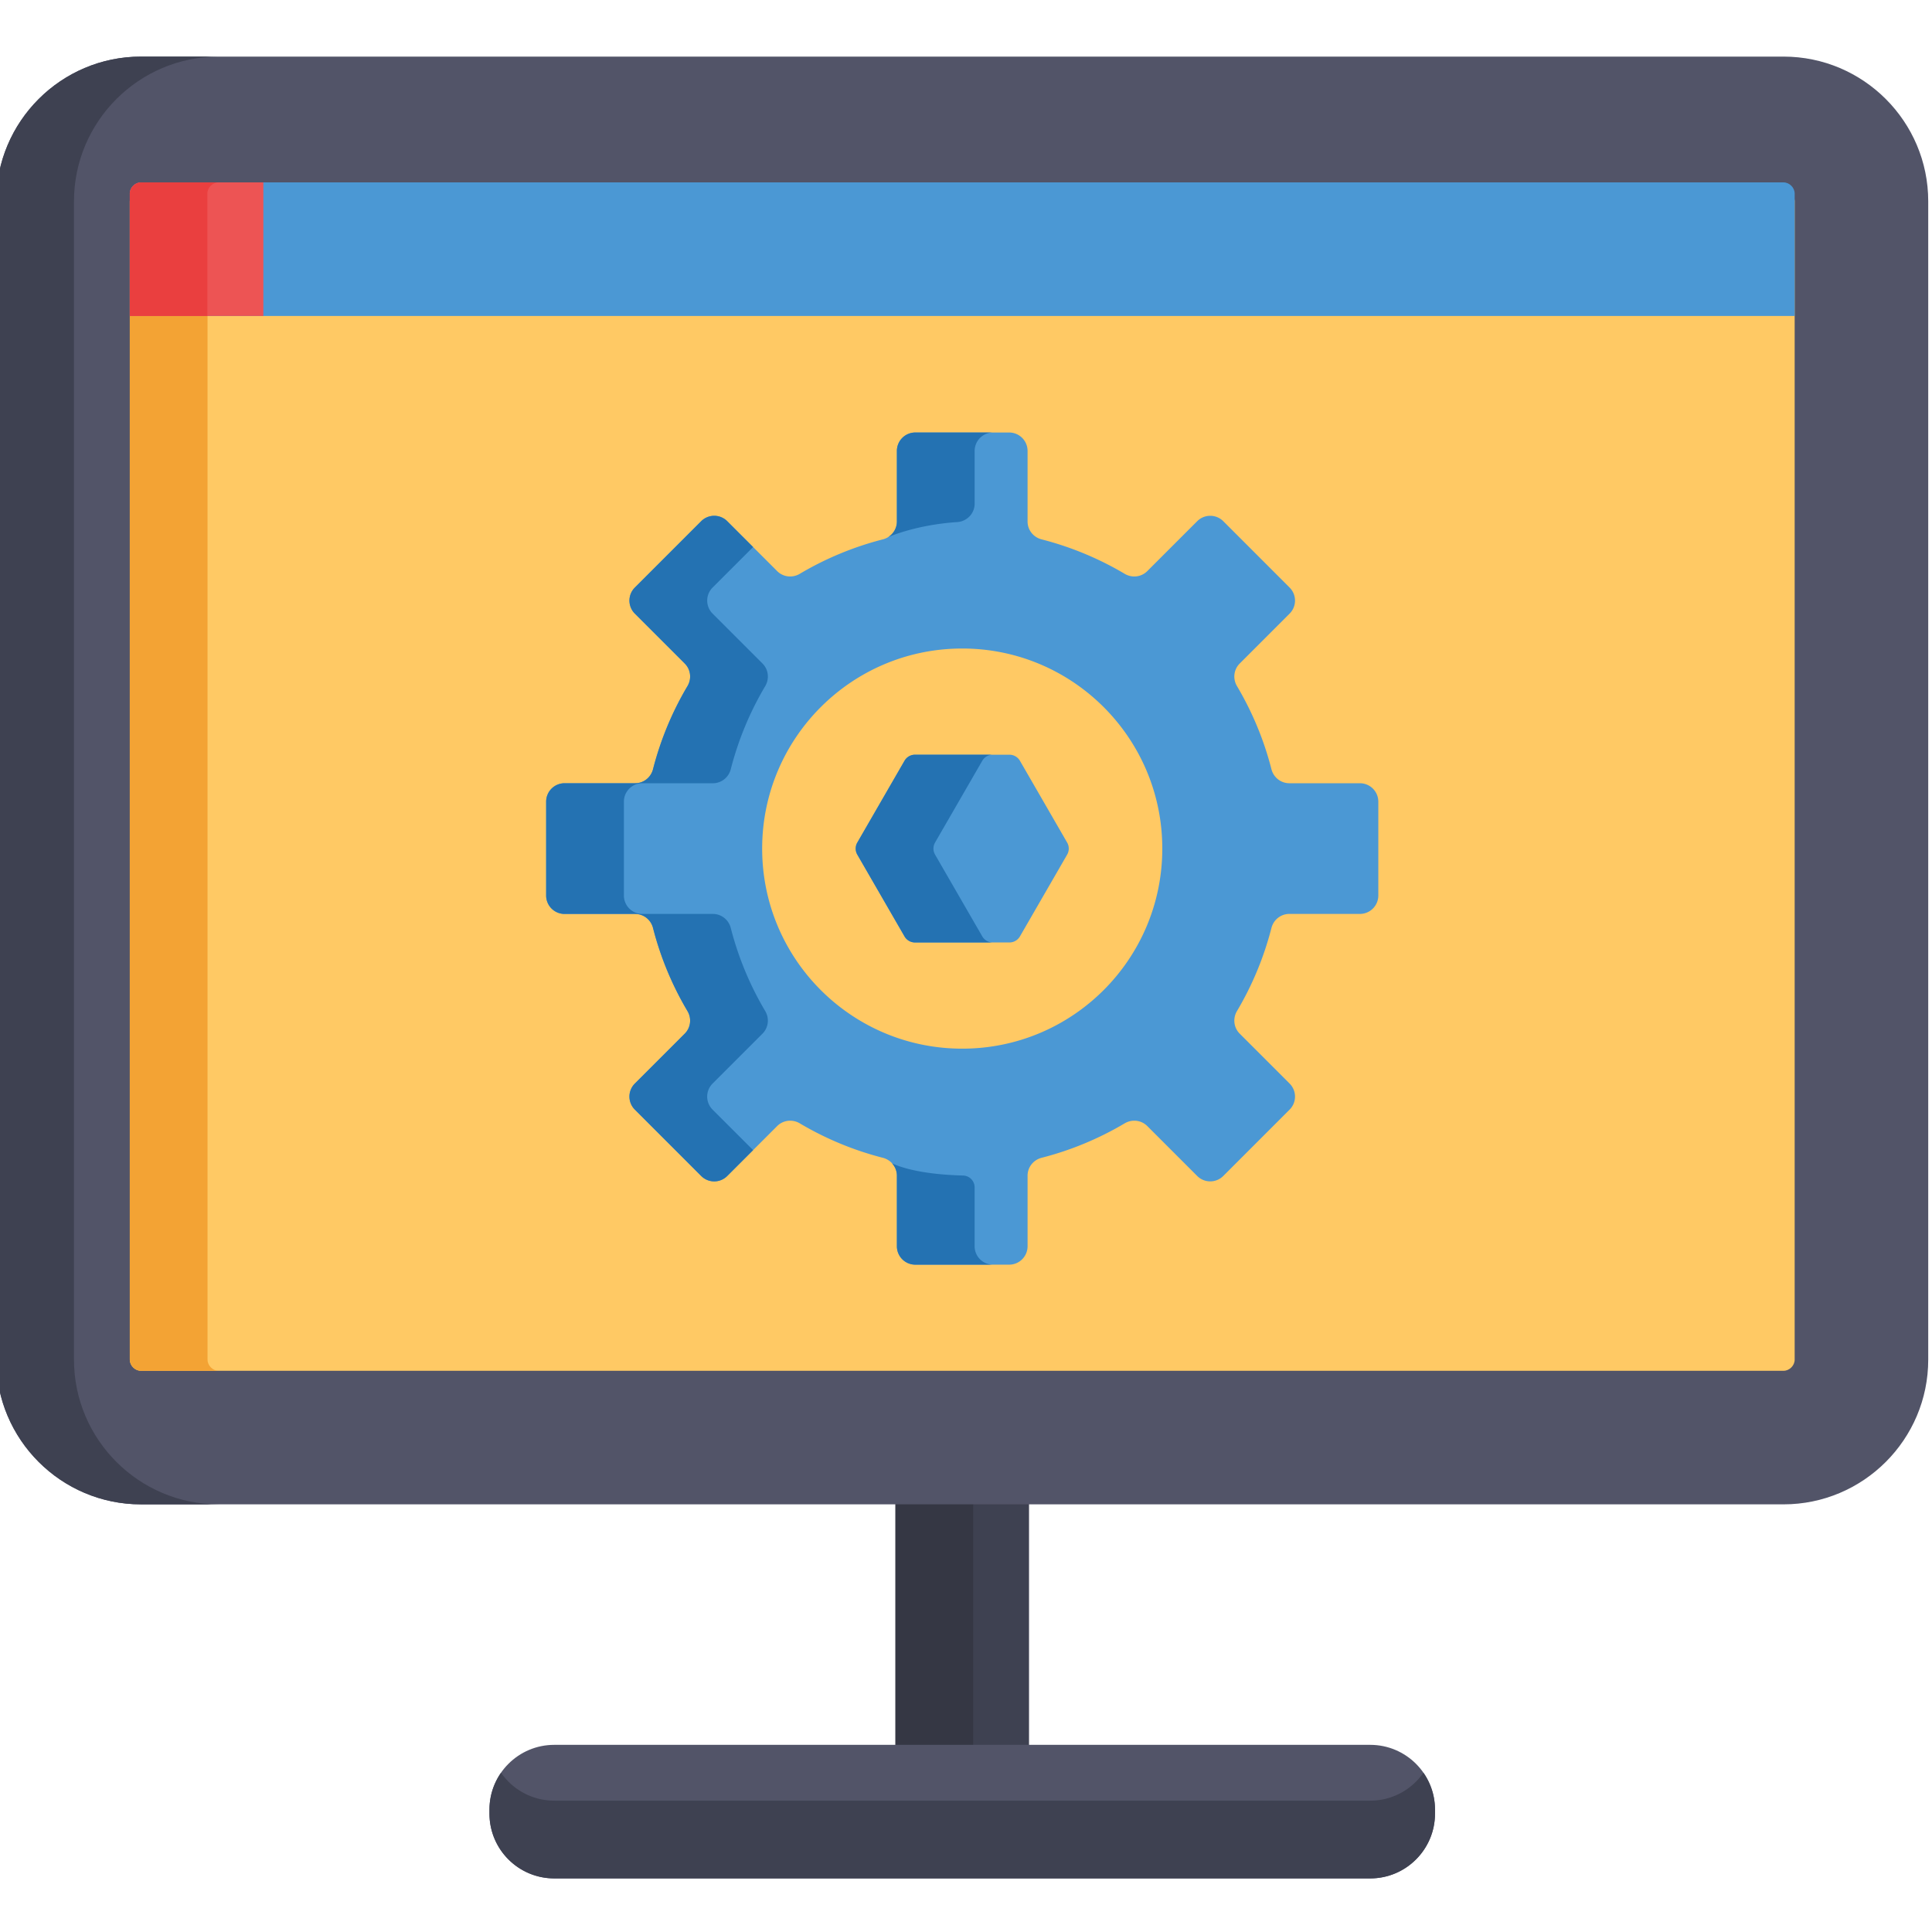 <svg height="511pt" viewBox="1 -14 511.999 511" width="511pt" xmlns="http://www.w3.org/2000/svg"><path d="M238.305 377.941h35.394v75.207h-35.394zm0 0" fill="#3e4151"/><path d="M238.305 377.941h20.601v75.207h-20.601zm0 0" fill="#353744"/><path d="M473.648.5H38.352C17.203.5 0 17.703 0 38.852V345.82c0 21.145 17.203 38.348 38.352 38.348h435.296c21.149 0 38.352-17.203 38.352-38.348V38.852C512 17.703 494.797.5 473.648.5zm0 0" fill="#525468"/><path d="M20.605 345.82V38.852C20.605 17.703 37.81.5 58.957.5H38.352C17.203.5 0 17.703 0 38.852V345.82c0 21.145 17.203 38.352 38.352 38.352h20.605c-21.148 0-38.352-17.207-38.352-38.352zm0 0" fill="#3e4151"/><path d="M473.648 35.895H38.352c-1.575 0-2.957 1.382-2.957 2.957V345.82c0 1.575 1.382 2.957 2.957 2.957h435.296c1.575 0 2.957-1.382 2.957-2.957V38.852c0-1.575-1.382-2.957-2.957-2.957zm0 0" fill="#ffc964"/><path d="M56 345.82V38.852c0-1.575 1.383-2.957 2.957-2.957H38.352c-1.575 0-2.957 1.382-2.957 2.957V345.82c0 1.575 1.382 2.957 2.957 2.957h20.605c-1.574 0-2.957-1.382-2.957-2.957zm0 0" fill="#f3a334"/><path d="M364.113 447.902H147.887c-9.489 0-17.176 7.692-17.176 17.176v1.043c0 9.484 7.687 17.176 17.176 17.176h216.226c9.489 0 17.176-7.692 17.176-17.176v-1.043c0-9.484-7.687-17.176-17.176-17.176zm0 0" fill="#525468"/><path d="M364.113 462.691H147.887c-5.852 0-11.008-2.93-14.11-7.394a17.08 17.08 0 00-3.066 9.781v1.043c0 9.484 7.687 17.176 17.176 17.176h216.226c9.489 0 17.176-7.692 17.176-17.176v-1.043a17.08 17.08 0 00-3.066-9.781c-3.102 4.465-8.258 7.394-14.11 7.394zm0 0" fill="#3e4151"/><path d="M283.805 208.785l-12.516-21.676a3.207 3.207 0 00-2.773-1.601h-25.032c-1.144 0-2.203.61-2.773 1.601l-12.516 21.676c-.57.988-.57 2.211 0 3.203l12.516 21.676a3.202 3.202 0 002.773 1.598h25.032c1.14 0 2.199-.61 2.773-1.598l12.516-21.676c.57-.992.57-2.215 0-3.203zm0 0" fill="#4b98d4"/><path d="M361.387 193.066h-18.703c-2.246 0-4.18-1.539-4.739-3.714a84.044 84.044 0 00-9.132-22.024c-1.149-1.937-.872-4.394.718-5.984l13.23-13.23a4.88 4.88 0 000-6.903l-17.585-17.59a4.88 4.88 0 00-6.903 0l-13.23 13.23c-1.59 1.59-4.05 1.868-5.984.72a84.155 84.155 0 00-22.024-9.133c-2.18-.555-3.719-2.489-3.719-4.735V105a4.881 4.881 0 00-4.879-4.883h-24.875a4.881 4.881 0 00-4.878 4.883v18.703c0 2.246-1.54 4.18-3.72 4.734a84.155 84.155 0 00-22.023 9.133c-1.933 1.149-4.394.871-5.984-.718l-13.23-13.23a4.88 4.88 0 00-6.903 0l-17.59 17.589a4.88 4.88 0 000 6.902l13.235 13.23c1.59 1.59 1.867 4.048.719 5.981a84.125 84.125 0 00-9.133 22.028c-.559 2.175-2.493 3.714-4.739 3.714h-18.703a4.878 4.878 0 00-4.879 4.88v24.874a4.881 4.881 0 004.88 4.883h18.702c2.246 0 4.18 1.54 4.739 3.715a84.022 84.022 0 009.132 22.023c1.145 1.938.872 4.395-.718 5.985l-13.235 13.23a4.88 4.88 0 000 6.903l17.59 17.59a4.88 4.88 0 006.903 0l13.23-13.231c1.59-1.59 4.05-1.867 5.984-.723a84.022 84.022 0 0022.024 9.133c2.18.559 3.719 2.492 3.719 4.738v18.704a4.878 4.878 0 004.879 4.878h24.875a4.878 4.878 0 004.878-4.878v-18.704c0-2.246 1.54-4.18 3.72-4.738a84.022 84.022 0 0022.023-9.133c1.933-1.144 4.394-.867 5.984.723l13.23 13.23a4.88 4.88 0 006.903 0l17.586-17.59a4.88 4.88 0 000-6.902l-13.23-13.23c-1.59-1.59-1.868-4.051-.72-5.985a84.155 84.155 0 009.133-22.023c.559-2.18 2.492-3.719 4.739-3.719h18.703a4.88 4.88 0 004.879-4.879v-24.875a4.883 4.883 0 00-4.88-4.879zM256 263.406c-29.281 0-53.02-23.738-53.02-53.023 0-29.281 23.739-53.02 53.02-53.02s53.02 23.739 53.02 53.02c0 29.285-23.739 53.023-53.02 53.023zm0 0" fill="#4b98d4"/><g fill="#2472b2"><path d="M261.316 233.66l-12.515-21.676a3.212 3.212 0 010-3.203l12.515-21.676a3.21 3.21 0 012.774-1.601h-20.606c-1.14 0-2.199.613-2.773 1.601l-12.512 21.676a3.193 3.193 0 000 3.203l12.512 21.676a3.207 3.207 0 002.773 1.602h20.606c-1.145 0-2.2-.61-2.774-1.602zm0 0M189.84 279.559a4.88 4.88 0 010-6.903l13.23-13.23c1.59-1.59 1.868-4.047.723-5.98a83.993 83.993 0 01-9.133-22.028c-.558-2.176-2.492-3.715-4.738-3.715h-18.703a4.881 4.881 0 01-4.88-4.883v-24.87c0-2.7 2.184-4.884 4.88-4.884h18.703c2.25 0 4.183-1.539 4.738-3.714a84.044 84.044 0 019.133-22.024c1.144-1.937.871-4.394-.719-5.984l-13.23-13.23a4.88 4.88 0 010-6.903l10.734-10.738-6.851-6.852a4.88 4.88 0 00-6.903 0l-17.586 17.59a4.88 4.88 0 000 6.902l13.23 13.23c1.59 1.59 1.868 4.048.72 5.985a84.044 84.044 0 00-9.133 22.024c-.559 2.175-2.489 3.714-4.739 3.714h-18.703a4.884 4.884 0 00-4.879 4.883v24.871a4.881 4.881 0 004.88 4.883h18.702c2.25 0 4.184 1.54 4.739 3.715a84.125 84.125 0 009.132 22.027c1.149 1.934.872 4.39-.718 5.98l-13.23 13.231a4.88 4.88 0 000 6.903l17.585 17.59a4.88 4.88 0 006.903 0l6.851-6.852zm0 0M243.563 100.121a4.878 4.878 0 00-4.88 4.879v18.703a4.87 4.87 0 01-2.265 4.106c2.727-1.11 9.207-3.348 18.262-3.954 2.586-.171 4.61-2.293 4.61-4.882V105a4.878 4.878 0 014.878-4.879zm0 0M259.285 315.77v-15.602a3.136 3.136 0 00-3.039-3.14c-10.45-.278-16.055-1.954-18.848-3.223a4.818 4.818 0 011.286 3.261v18.704a4.878 4.878 0 004.878 4.878h20.606a4.879 4.879 0 01-4.883-4.878zm0 0"/></g><path d="M473.648 33.836H38.352c-1.575 0-2.957 1.379-2.957 2.957V69.23h441.21V36.793c0-1.578-1.382-2.957-2.957-2.957zm0 0" fill="#4b98d4"/><path d="M70.79 33.836H38.351c-1.575 0-2.957 1.379-2.957 2.957V69.23h35.394zm0 0" fill="#ed5454"/><path d="M58.914 33.836H38.352c-1.575 0-2.957 1.379-2.957 2.957V69.23h20.562V36.793c0-1.578 1.383-2.957 2.957-2.957zm0 0" fill="#ea3f3f"/></svg>